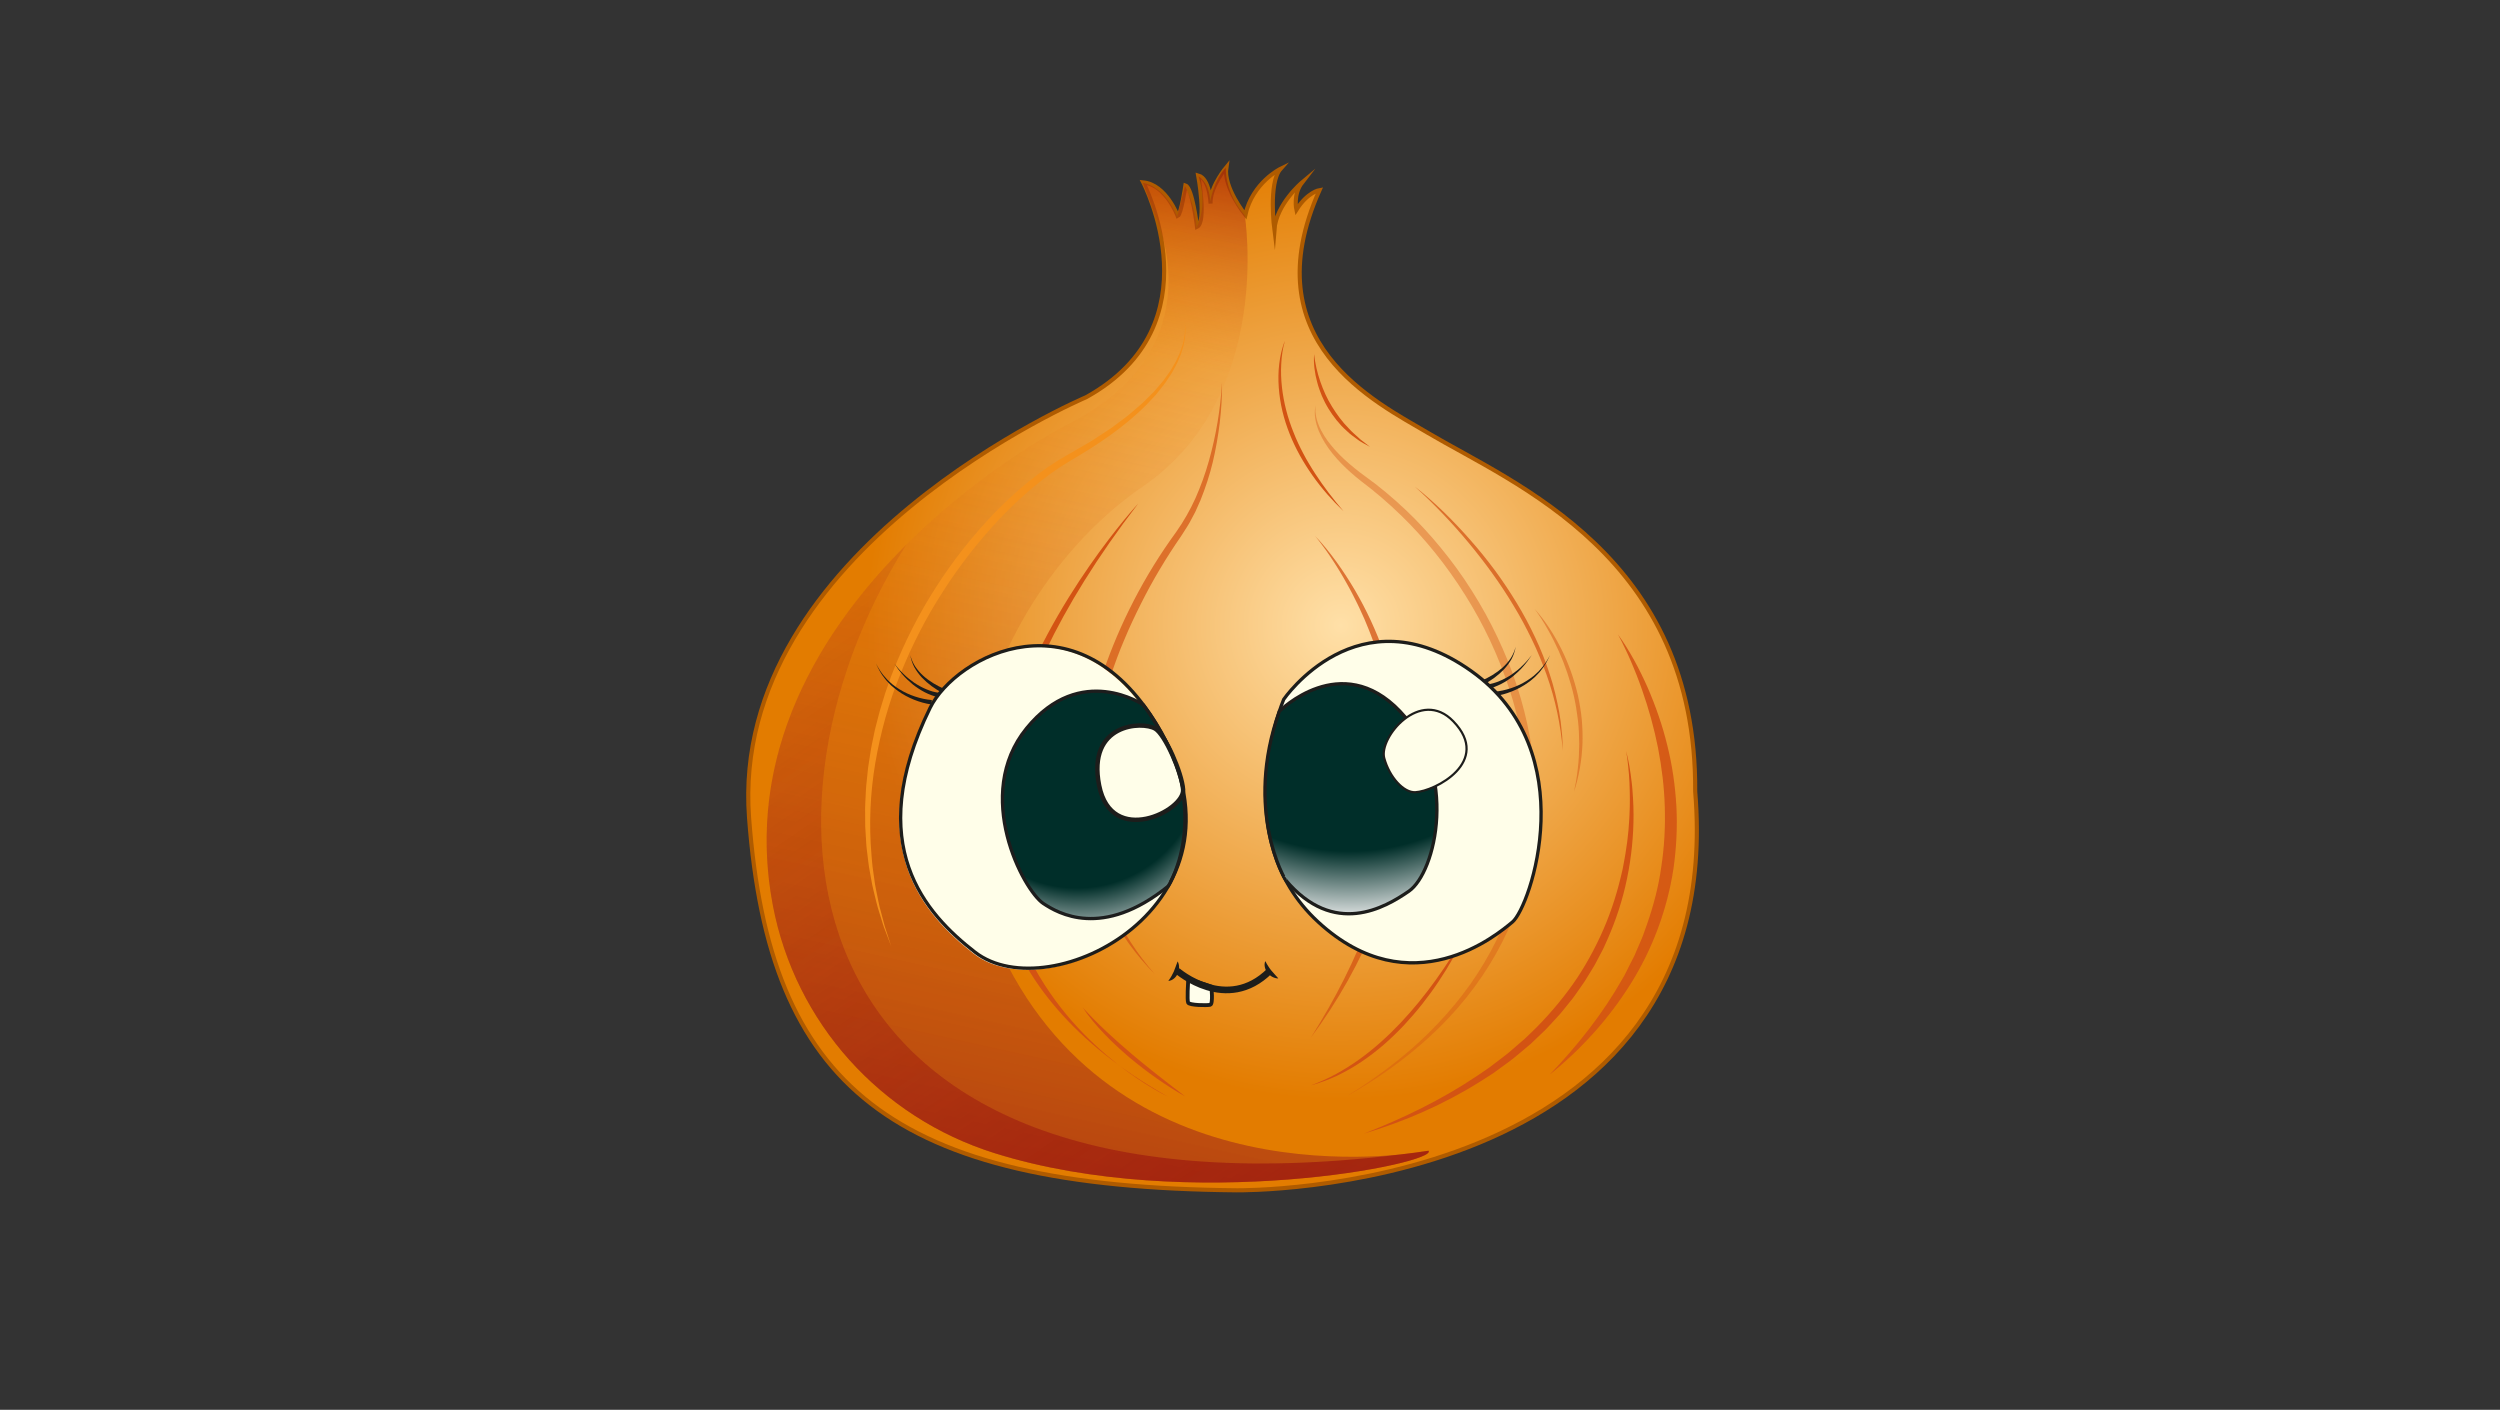 <?xml version="1.0" encoding="UTF-8"?>
<svg xmlns="http://www.w3.org/2000/svg" xmlns:xlink="http://www.w3.org/1999/xlink" width="266pt" height="150pt" viewBox="0 0 266 150" version="1.1">
<rect x="0" y="0" width="266" height="150" fill="#333333" stroke="none"/>
<defs>
<radialGradient id="radial0" gradientUnits="userSpaceOnUse" cx="731.621" cy="341.289" fx="731.621" fy="341.289" r="299.228" >
<stop offset="0" style="stop-color:rgb(100%,87.843%,65.882%);stop-opacity:1;"/>
<stop offset="0.865" style="stop-color:rgb(89.02%,48.627%,0%);stop-opacity:1;"/>
</radialGradient>
<filter id="alpha" filterUnits="objectBoundingBox" x="0%" y="0%" width="100%" height="100%">
  <feColorMatrix type="matrix" in="SourceGraphic" values="0 0 0 0 1 0 0 0 0 1 0 0 0 0 1 0 0 0 1 0"/>
</filter>
<mask id="mask0">
  <g filter="url(#alpha)">
<rect x="0" y="0" width="266" height="150" style="fill:rgb(0%,0%,0%);fill-opacity:0.561;stroke:none;"/>
  </g>
</mask>
<linearGradient id="linear0" gradientUnits="userSpaceOnUse" x1="704.025" y1="62.558" x2="577.906" y2="631.354" gradientTransform="matrix(0.195,0,0,0.195,0,0)">
<stop offset="0.059" style="stop-color:rgb(58.824%,5.882%,5.882%);stop-opacity:1;"/>
<stop offset="0.25" style="stop-color:rgb(94.51%,54.902%,10.98%);stop-opacity:0.133;"/>
<stop offset="0.538" style="stop-color:rgb(81.569%,38.824%,10.98%);stop-opacity:0.467;"/>
<stop offset="1" style="stop-color:rgb(58.824%,10.588%,10.588%);stop-opacity:1;"/>
</linearGradient>
<clipPath id="clip1">
  <rect x="0" y="0" width="266" height="150"/>
</clipPath>
<g id="surface5" clip-path="url(#clip1)">
<path style=" stroke:none;fill-rule:nonzero;fill:url(#linear0);" d="M 132.445 22.926 C 132.445 22.926 135.566 42.203 121.605 51.758 C 107.641 61.312 97.129 83.348 107.23 102.746 C 120.699 128.613 151.992 122.434 151.992 122.434 C 153.148 123.746 126.531 129.203 105.801 122.688 C 93.688 118.879 84.617 108.84 82.23 96.336 C 76.98 68.77 104.445 49.875 113.883 45 C 129.609 36.883 122.922 22.926 122.922 22.926 L 121.605 19.465 C 121.605 19.465 123.781 19.629 125.258 23.051 L 126.082 19.797 C 126.082 19.797 127.148 21.73 127.312 24.203 C 127.312 24.203 128.594 22.035 127.523 18.754 C 127.523 18.754 128.715 19.426 128.754 21.445 C 128.754 21.445 129.184 19.055 130.426 17.859 C 130.422 17.859 130.27 20.453 132.445 22.926 Z M 132.445 22.926 "/>
</g>
<mask id="mask1">
  <g filter="url(#alpha)">
<rect x="0" y="0" width="266" height="150" style="fill:rgb(0%,0%,0%);fill-opacity:0.82;stroke:none;"/>
  </g>
</mask>
<linearGradient id="linear1" gradientUnits="userSpaceOnUse" x1="328.337" y1="174.184" x2="759.798" y2="804.294" gradientTransform="matrix(0.195,0,0,0.195,0,0)">
<stop offset="0.145" style="stop-color:rgb(58.824%,5.882%,5.882%);stop-opacity:0;"/>
<stop offset="1" style="stop-color:rgb(58.824%,5.882%,5.882%);stop-opacity:1;"/>
</linearGradient>
<clipPath id="clip2">
  <rect x="0" y="0" width="266" height="150"/>
</clipPath>
<g id="surface8" clip-path="url(#clip2)">
<path style=" stroke:none;fill-rule:nonzero;fill:url(#linear1);" d="M 151.992 122.438 C 83.773 132.168 77.91 87.426 96.434 57.945 C 87.277 67.066 79.16 80.219 82.23 96.336 C 84.617 108.844 93.688 118.879 105.801 122.691 C 126.531 129.203 153.148 123.75 151.992 122.438 Z M 151.992 122.438 "/>
</g>
<mask id="mask2">
  <g filter="url(#alpha)">
<rect x="0" y="0" width="266" height="150" style="fill:rgb(0%,0%,0%);fill-opacity:0.71;stroke:none;"/>
  </g>
</mask>
<clipPath id="clip3">
  <rect x="0" y="0" width="266" height="150"/>
</clipPath>
<g id="surface11" clip-path="url(#clip3)">
<path style=" stroke:none;fill-rule:nonzero;fill:rgb(82.745%,32.549%,7.451%);fill-opacity:1;" d="M 130.023 40.719 C 130.047 43.551 129.691 46.383 129.043 49.156 C 128.711 50.539 128.262 51.898 127.73 53.227 L 127.293 54.207 L 127.184 54.453 L 127.059 54.691 L 126.805 55.168 C 126.488 55.812 126.074 56.402 125.691 57.012 C 124.094 59.324 122.645 61.734 121.391 64.25 C 121.07 64.871 120.777 65.508 120.473 66.141 C 120.188 66.781 119.887 67.414 119.625 68.066 C 119.07 69.355 118.594 70.676 118.145 72.004 C 117.266 74.664 116.574 77.391 116.219 80.168 L 116.082 81.211 L 115.992 82.254 L 115.949 82.777 C 115.938 82.953 115.934 83.129 115.926 83.301 L 115.887 84.348 C 115.887 85.746 115.918 87.145 116.098 88.531 C 116.684 94.105 119.156 99.41 122.879 103.656 C 120.883 101.656 119.199 99.324 117.926 96.777 C 117.27 95.508 116.777 94.164 116.328 92.809 C 115.941 91.434 115.598 90.039 115.418 88.621 L 115.344 88.09 L 115.309 87.824 L 115.285 87.555 L 115.191 86.484 C 115.152 86.129 115.156 85.77 115.145 85.414 C 115.137 85.055 115.117 84.695 115.121 84.34 L 115.145 83.27 C 115.152 83.086 115.152 82.91 115.16 82.73 L 115.199 82.195 L 115.273 81.125 L 115.398 80.062 L 115.457 79.527 C 115.48 79.352 115.516 79.172 115.543 79 L 115.715 77.938 C 115.781 77.586 115.855 77.242 115.926 76.891 C 116 76.539 116.062 76.188 116.152 75.844 L 116.406 74.801 C 116.492 74.453 116.598 74.113 116.691 73.77 C 116.871 73.082 117.098 72.402 117.312 71.723 C 119.141 66.32 121.785 61.211 125.137 56.613 C 125.938 55.484 126.625 54.27 127.203 52.996 C 127.766 51.719 128.246 50.398 128.625 49.047 C 129.387 46.344 129.855 43.543 130.023 40.719 Z M 130.023 40.719 "/>
</g>
<mask id="mask3">
  <g filter="url(#alpha)">
<rect x="0" y="0" width="266" height="150" style="fill:rgb(0%,0%,0%);fill-opacity:0.388;stroke:none;"/>
  </g>
</mask>
<clipPath id="clip4">
  <rect x="0" y="0" width="266" height="150"/>
</clipPath>
<g id="surface14" clip-path="url(#clip4)">
<path style=" stroke:none;fill-rule:nonzero;fill:rgb(82.745%,32.549%,7.451%);fill-opacity:1;" d="M 140 43.125 C 139.91 43.578 139.973 44.047 140.074 44.484 C 140.176 44.93 140.348 45.355 140.551 45.762 C 140.965 46.574 141.527 47.297 142.137 47.969 C 142.75 48.645 143.434 49.25 144.141 49.824 C 144.492 50.113 144.855 50.391 145.227 50.656 C 145.594 50.922 145.973 51.211 146.344 51.488 C 147.816 52.629 149.215 53.875 150.527 55.195 C 151.836 56.527 153.059 57.938 154.199 59.414 C 155.344 60.891 156.383 62.445 157.336 64.047 C 158.289 65.656 159.145 67.32 159.891 69.031 C 161.402 72.449 162.453 76.074 163.004 79.777 C 163.547 83.48 163.551 87.273 162.906 90.969 C 162.59 92.812 162.125 94.633 161.496 96.398 C 160.863 98.156 160.082 99.863 159.168 101.492 C 157.336 104.746 154.965 107.68 152.238 110.195 C 149.508 112.719 146.461 114.867 143.238 116.672 C 146.375 114.723 149.359 112.516 151.984 109.93 C 153.293 108.637 154.523 107.266 155.641 105.805 C 156.758 104.352 157.754 102.805 158.629 101.191 C 159.5 99.578 160.238 97.898 160.828 96.164 C 161.414 94.43 161.852 92.648 162.148 90.844 C 162.441 89.035 162.586 87.203 162.574 85.375 C 162.566 83.547 162.438 81.715 162.164 79.906 C 161.891 78.094 161.492 76.305 160.977 74.547 C 160.461 72.789 159.824 71.062 159.098 69.383 C 157.648 66.016 155.758 62.844 153.551 59.914 C 152.445 58.453 151.254 57.059 149.98 55.742 C 148.699 54.426 147.344 53.191 145.918 52.043 C 145.199 51.488 144.449 50.922 143.746 50.297 C 143.047 49.676 142.383 49.008 141.793 48.277 C 141.199 47.547 140.688 46.742 140.324 45.871 C 140.148 45.438 140.008 44.984 139.938 44.52 C 139.871 44.051 139.863 43.57 140 43.125 Z M 140 43.125 "/>
</g>
<mask id="mask4">
  <g filter="url(#alpha)">
<rect x="0" y="0" width="266" height="150" style="fill:rgb(0%,0%,0%);fill-opacity:0.878;stroke:none;"/>
  </g>
</mask>
<clipPath id="clip5">
  <rect x="0" y="0" width="266" height="150"/>
</clipPath>
<g id="surface17" clip-path="url(#clip5)">
<path style=" stroke:none;fill-rule:nonzero;fill:rgb(82.745%,32.549%,7.451%);fill-opacity:1;" d="M 172.141 67.492 C 172.781 68.363 173.344 69.289 173.871 70.238 C 174.398 71.188 174.871 72.164 175.312 73.156 C 176.176 75.152 176.895 77.219 177.41 79.344 C 177.941 81.465 178.246 83.645 178.371 85.836 C 178.484 88.031 178.367 90.234 178.059 92.414 C 177.402 96.766 175.824 100.969 173.508 104.676 C 171.188 108.387 168.23 111.645 164.871 114.352 C 167.859 111.238 170.531 107.855 172.625 104.152 C 172.906 103.703 173.121 103.215 173.363 102.742 L 173.723 102.031 L 173.906 101.68 C 173.961 101.562 174.012 101.438 174.062 101.312 L 174.691 99.852 C 174.801 99.613 174.879 99.359 174.969 99.109 L 175.234 98.363 C 175.93 96.367 176.48 94.312 176.762 92.219 C 177.082 90.129 177.199 88.008 177.133 85.895 C 177.082 83.773 176.812 81.66 176.414 79.57 C 175.996 77.48 175.43 75.418 174.715 73.398 C 174.547 72.891 174.348 72.395 174.16 71.891 C 173.961 71.391 173.762 70.895 173.547 70.402 C 173.441 70.156 173.336 69.91 173.223 69.668 C 173.109 69.422 172.996 69.18 172.879 68.938 C 172.648 68.441 172.406 67.961 172.141 67.492 Z M 172.141 67.492 "/>
</g>
<mask id="mask5">
  <g filter="url(#alpha)">
<rect x="0" y="0" width="266" height="150" style="fill:rgb(0%,0%,0%);fill-opacity:0.49;stroke:none;"/>
  </g>
</mask>
<clipPath id="clip6">
  <rect x="0" y="0" width="266" height="150"/>
</clipPath>
<g id="surface20" clip-path="url(#clip6)">
<path style=" stroke:none;fill-rule:nonzero;fill:rgb(82.745%,32.549%,7.451%);fill-opacity:1;" d="M 163.277 64.781 C 164.426 66.062 165.367 67.531 166.141 69.082 C 166.914 70.633 167.492 72.281 167.887 73.969 C 168.074 74.816 168.211 75.676 168.301 76.539 C 168.375 77.406 168.406 78.273 168.375 79.141 C 168.309 80.875 168 82.594 167.48 84.234 L 167.598 83.598 C 167.641 83.387 167.688 83.18 167.715 82.965 C 167.781 82.539 167.852 82.117 167.887 81.691 C 167.992 80.844 168.02 79.984 168.031 79.133 C 168.023 78.281 167.984 77.43 167.887 76.586 C 167.785 75.738 167.648 74.898 167.461 74.066 C 167.082 72.406 166.531 70.781 165.832 69.23 C 165.48 68.453 165.094 67.688 164.668 66.945 C 164.25 66.195 163.789 65.473 163.277 64.781 Z M 163.277 64.781 "/>
</g>
<mask id="mask6">
  <g filter="url(#alpha)">
<rect x="0" y="0" width="266" height="150" style="fill:rgb(0%,0%,0%);fill-opacity:0.741;stroke:none;"/>
  </g>
</mask>
<clipPath id="clip7">
  <rect x="0" y="0" width="266" height="150"/>
</clipPath>
<g id="surface23" clip-path="url(#clip7)">
<path style=" stroke:none;fill-rule:nonzero;fill:rgb(82.745%,32.549%,7.451%);fill-opacity:1;" d="M 150.516 51.758 C 151.062 52.176 151.59 52.625 152.105 53.082 C 152.621 53.539 153.129 54.008 153.629 54.488 C 154.617 55.453 155.566 56.457 156.48 57.5 C 157.398 58.535 158.262 59.617 159.09 60.73 C 159.91 61.844 160.676 63.004 161.398 64.188 C 162.117 65.375 162.77 66.602 163.359 67.859 C 163.949 69.113 164.461 70.406 164.887 71.727 C 165.328 73.047 165.645 74.398 165.898 75.762 L 166.059 76.789 C 166.105 77.133 166.133 77.477 166.168 77.82 C 166.258 78.508 166.25 79.203 166.285 79.891 C 166.062 77.137 165.492 74.426 164.57 71.836 C 164.105 70.547 163.594 69.266 162.988 68.035 C 162.391 66.801 161.746 65.586 161.027 64.414 C 159.617 62.055 157.988 59.832 156.23 57.715 C 155.352 56.656 154.434 55.633 153.48 54.637 C 152.531 53.641 151.543 52.676 150.516 51.758 Z M 150.516 51.758 "/>
</g>
<mask id="mask7">
  <g filter="url(#alpha)">
<rect x="0" y="0" width="266" height="150" style="fill:rgb(0%,0%,0%);fill-opacity:0.749;stroke:none;"/>
  </g>
</mask>
<clipPath id="clip8">
  <rect x="0" y="0" width="266" height="150"/>
</clipPath>
<g id="surface26" clip-path="url(#clip8)">
<path style=" stroke:none;fill-rule:nonzero;fill:rgb(82.745%,32.549%,7.451%);fill-opacity:1;" d="M 139.926 57.027 C 140.762 57.891 141.512 58.832 142.219 59.809 C 142.922 60.785 143.578 61.797 144.188 62.836 C 145.402 64.922 146.422 67.121 147.234 69.398 C 148.855 73.957 149.637 78.836 149.473 83.684 C 149.477 84.289 149.406 84.895 149.363 85.5 L 149.297 86.406 C 149.277 86.711 149.219 87.008 149.184 87.309 C 149.102 87.906 149.027 88.512 148.934 89.109 L 148.586 90.891 C 148.484 91.492 148.309 92.07 148.16 92.656 L 147.934 93.539 L 147.816 93.977 C 147.777 94.125 147.727 94.266 147.68 94.406 L 147.121 96.133 L 146.98 96.562 C 146.934 96.707 146.871 96.844 146.816 96.988 L 146.488 97.832 C 144.73 102.332 142.332 106.555 139.473 110.41 C 142.031 106.352 144.234 102.078 145.848 97.59 C 146.277 96.48 146.594 95.328 146.945 94.195 C 146.988 94.051 147.035 93.91 147.07 93.766 L 147.387 92.465 C 147.523 91.887 147.684 91.312 147.773 90.723 L 148.102 88.973 C 148.188 88.383 148.258 87.793 148.336 87.207 C 148.367 86.91 148.422 86.617 148.438 86.32 L 148.504 85.434 C 148.539 84.84 148.605 84.25 148.598 83.656 C 148.703 81.281 148.543 78.902 148.207 76.555 C 147.879 74.203 147.32 71.883 146.59 69.621 L 146.312 68.773 L 146 67.938 C 145.895 67.66 145.797 67.375 145.684 67.102 L 145.344 66.277 L 145.172 65.863 L 144.988 65.457 L 144.617 64.645 C 144.496 64.371 144.355 64.109 144.223 63.84 C 144.086 63.574 143.965 63.305 143.82 63.043 C 142.703 60.934 141.441 58.891 139.926 57.027 Z M 139.926 57.027 "/>
</g>
<radialGradient id="radial1" gradientUnits="userSpaceOnUse" cx="593.724" cy="411.54" fx="579.378" fy="422.409" r="118.447" >
<stop offset="0.577" style="stop-color:rgb(0%,18.039%,16.078%);stop-opacity:1;"/>
<stop offset="0.89" style="stop-color:rgb(95.686%,95.686%,95.686%);stop-opacity:1;"/>
</radialGradient>
<radialGradient id="radial2" gradientUnits="userSpaceOnUse" cx="736.49" cy="341.669" fx="736.49" fy="341.669" r="196.04" gradientTransform="matrix(0.149,-0.989,0.981,0.148,291.397,1019.348)">
<stop offset="0.627" style="stop-color:rgb(0%,18.039%,16.078%);stop-opacity:1;"/>
<stop offset="0.827" style="stop-color:rgb(95.686%,95.686%,95.686%);stop-opacity:1;"/>
</radialGradient>
</defs>
<g id="surface1">
<path style="fill-rule:nonzero;fill:url(#radial0);stroke-width:2.249;stroke-linecap:butt;stroke-linejoin:miter;stroke:rgb(68.627%,35.686%,0%);stroke-opacity:1;stroke-miterlimit:10;" d="M 779.047 236.16 C 750.682 219.36 682.9 186.6 719.99 103.72 C 719.99 103.72 713.451 104.78 707.353 114.48 C 707.353 114.48 705.447 106.04 710.502 99.52 C 710.502 99.52 696.38 111.32 695.337 125.44 C 695.337 125.44 691.967 99.72 698.707 92.12 C 698.707 92.12 683.522 99.52 679.51 117.22 C 679.51 117.22 667.393 102.24 669.139 91.28 C 669.139 91.28 661.054 100.92 660.533 109.64 C 660.513 110.12 660.513 110.6 660.533 111.1 C 660.533 111.1 660.112 97.4 653.773 95.72 C 653.773 95.72 658.427 121.22 653.151 123.76 C 653.151 123.76 650.623 102.46 646.812 101.2 C 646.812 101.2 644.505 117.02 642.599 117.86 C 642.599 117.86 636.26 100.78 623.823 99.52 C 623.823 99.52 664.324 177.12 592.61 216.76 C 592.61 216.76 397.768 299.42 408.721 446.2 C 419.694 592.96 486.373 647.8 674.876 649.48 C 674.876 649.48 943.358 653.14 924.963 431.86 C 925.885 303.64 826.388 264.2 779.047 236.16 Z M 779.047 236.16 " transform="matrix(0.195,0,0,0.195,0,0)"/>
<use xlink:href="#surface5" mask="url(#mask0)"/>
<use xlink:href="#surface8" mask="url(#mask1)"/>
<path style=" stroke:none;fill-rule:nonzero;fill:rgb(95.686%,56.863%,10.98%);fill-opacity:1;" d="M 126.039 34.297 C 126.141 34.699 126.137 35.121 126.117 35.535 C 126.094 35.742 126.09 35.953 126.051 36.156 L 125.93 36.773 C 125.875 36.973 125.812 37.172 125.75 37.371 C 125.719 37.469 125.691 37.57 125.656 37.672 L 125.293 38.539 C 125.203 38.727 125.098 38.906 125.004 39.094 L 124.703 39.648 L 124.359 40.172 L 124.012 40.695 C 123.895 40.867 123.758 41.023 123.629 41.188 L 123.238 41.684 C 123.113 41.848 122.984 42.012 122.836 42.16 L 121.977 43.078 C 119.613 45.445 116.809 47.312 113.945 48.984 C 112.535 49.805 111.211 50.777 109.953 51.824 C 108.699 52.875 107.504 54.004 106.371 55.191 C 105.254 56.395 104.168 57.629 103.164 58.926 C 102.164 60.23 101.195 61.562 100.324 62.953 C 98.535 65.711 97.031 68.652 95.809 71.703 C 94.559 74.746 93.691 77.938 93.133 81.176 C 92.582 84.418 92.445 87.734 92.73 91.016 C 92.77 91.43 92.793 91.84 92.844 92.25 L 93.016 93.477 C 93.109 94.297 93.309 95.102 93.465 95.914 C 93.535 96.32 93.648 96.719 93.758 97.117 L 94.074 98.316 C 94.121 98.52 94.191 98.711 94.254 98.91 L 94.445 99.5 L 94.828 100.688 L 94.16 98.941 C 94.086 98.75 94.004 98.555 93.949 98.355 L 93.582 97.164 C 93.457 96.766 93.328 96.371 93.238 95.965 C 93.051 95.156 92.82 94.352 92.691 93.527 L 92.469 92.297 C 92.402 91.887 92.363 91.473 92.309 91.059 L 92.234 90.438 C 92.211 90.23 92.18 90.023 92.172 89.812 L 92.098 88.562 L 92.059 87.938 L 92.055 87.312 L 92.047 86.059 C 92.043 85.848 92.055 85.641 92.066 85.43 L 92.098 84.805 C 92.121 84.391 92.129 83.969 92.172 83.555 L 92.301 82.305 L 92.367 81.684 L 92.461 81.062 L 92.652 79.824 C 92.719 79.41 92.812 79.004 92.895 78.594 L 93.023 77.977 L 93.086 77.672 L 93.164 77.367 L 93.477 76.152 C 93.57 75.742 93.699 75.348 93.82 74.945 L 94.188 73.746 L 94.602 72.562 L 94.809 71.973 C 94.883 71.773 94.965 71.582 95.039 71.387 C 96.262 68.277 97.785 65.281 99.594 62.473 C 101.395 59.656 103.469 57.02 105.781 54.609 C 106.945 53.41 108.18 52.277 109.473 51.219 C 109.801 50.961 110.125 50.695 110.461 50.445 L 111.477 49.707 L 112.531 49.02 C 112.887 48.801 113.254 48.594 113.613 48.383 L 115.75 47.145 C 116.113 46.945 116.453 46.715 116.793 46.488 L 117.828 45.812 C 117.996 45.695 118.176 45.594 118.34 45.469 L 118.832 45.098 L 119.82 44.363 C 119.984 44.242 120.141 44.109 120.297 43.973 L 120.762 43.574 L 121.23 43.172 C 121.387 43.039 121.543 42.906 121.688 42.758 L 122.562 41.895 C 122.715 41.754 122.844 41.598 122.98 41.441 L 123.379 40.973 C 123.512 40.816 123.652 40.668 123.777 40.504 L 124.133 40.004 L 124.496 39.504 L 124.809 38.973 C 124.91 38.797 125.02 38.621 125.117 38.441 L 125.375 37.883 L 125.504 37.602 C 125.547 37.508 125.574 37.41 125.609 37.312 L 125.812 36.73 L 125.961 36.133 C 126.008 35.93 126.027 35.727 126.059 35.523 C 126.094 35.121 126.117 34.703 126.039 34.297 Z M 126.039 34.297 "/>
<path style=" stroke:none;fill-rule:nonzero;fill:rgb(82.745%,32.549%,7.451%);fill-opacity:1;" d="M 121.113 53.57 C 121.113 53.57 83.824 93.77 124.234 116.668 C 124.23 116.668 86.289 98.875 121.113 53.57 Z M 121.113 53.57 "/>
<path style=" stroke:none;fill-rule:nonzero;fill:rgb(82.745%,32.549%,7.451%);fill-opacity:1;" d="M 115.199 107.195 C 116.012 108.098 116.867 108.945 117.742 109.77 C 118.625 110.594 119.523 111.391 120.445 112.168 C 120.906 112.555 121.363 112.941 121.836 113.316 C 122.297 113.703 122.777 114.066 123.246 114.445 C 123.48 114.637 123.723 114.816 123.961 115.004 L 124.676 115.559 C 125.156 115.93 125.641 116.289 126.113 116.672 C 125.586 116.371 125.07 116.059 124.555 115.734 C 124.051 115.402 123.535 115.078 123.047 114.723 C 122.051 114.027 121.094 113.281 120.16 112.504 C 119.242 111.715 118.344 110.895 117.504 110.012 C 116.664 109.137 115.867 108.211 115.199 107.195 Z M 115.199 107.195 "/>
<use xlink:href="#surface11" mask="url(#mask2)"/>
<use xlink:href="#surface14" mask="url(#mask3)"/>
<use xlink:href="#surface17" mask="url(#mask4)"/>
<path style=" stroke:none;fill-rule:nonzero;fill:rgb(82.745%,32.549%,7.451%);fill-opacity:1;" d="M 155.969 99.23 C 155.168 101.043 154.176 102.773 153.074 104.422 C 152.523 105.25 151.934 106.055 151.32 106.836 C 150.703 107.617 150.051 108.367 149.371 109.098 C 148.688 109.82 147.969 110.512 147.219 111.168 C 146.465 111.816 145.672 112.426 144.848 112.98 C 144.023 113.539 143.152 114.027 142.262 114.461 C 141.359 114.875 140.43 115.227 139.477 115.492 C 140.398 115.133 141.305 114.742 142.164 114.27 C 143.023 113.793 143.859 113.273 144.656 112.699 C 146.246 111.551 147.707 110.227 149.055 108.797 C 150.402 107.367 151.645 105.832 152.793 104.23 C 153.363 103.43 153.918 102.613 154.453 101.781 C 154.988 100.949 155.488 100.098 155.969 99.23 Z M 155.969 99.23 "/>
<use xlink:href="#surface20" mask="url(#mask5)"/>
<path style=" stroke:none;fill-rule:nonzero;fill:rgb(82.745%,32.549%,7.451%);fill-opacity:1;" d="M 136.715 36.27 C 136.48 37.074 136.363 37.906 136.324 38.734 C 136.273 39.562 136.312 40.395 136.402 41.219 C 136.496 42.039 136.645 42.852 136.855 43.656 C 137.059 44.453 137.324 45.242 137.633 46.008 C 137.777 46.398 137.953 46.773 138.121 47.152 C 138.207 47.344 138.301 47.523 138.391 47.711 C 138.484 47.898 138.574 48.082 138.676 48.266 L 138.969 48.812 C 139.07 48.992 139.18 49.168 139.285 49.348 C 139.492 49.707 139.719 50.055 139.941 50.406 C 140.848 51.801 141.867 53.125 142.953 54.395 C 141.742 53.242 140.625 51.977 139.656 50.602 C 138.688 49.227 137.848 47.75 137.223 46.176 C 136.594 44.605 136.184 42.941 136.062 41.25 C 136 40.406 136.008 39.559 136.109 38.719 C 136.16 38.297 136.234 37.883 136.328 37.473 C 136.43 37.062 136.547 36.656 136.715 36.27 Z M 136.715 36.27 "/>
<path style=" stroke:none;fill-rule:nonzero;fill:rgb(82.745%,32.549%,7.451%);fill-opacity:1;" d="M 139.82 37.676 C 139.926 38.676 140.156 39.648 140.477 40.586 C 140.797 41.52 141.199 42.422 141.723 43.258 C 142.234 44.094 142.824 44.895 143.52 45.594 C 143.848 45.965 144.23 46.277 144.598 46.617 C 144.773 46.797 144.984 46.926 145.18 47.086 C 145.375 47.238 145.57 47.395 145.77 47.551 C 145.547 47.43 145.328 47.309 145.109 47.184 L 144.781 46.992 C 144.672 46.934 144.57 46.859 144.469 46.785 C 144.066 46.484 143.641 46.199 143.281 45.836 C 142.516 45.164 141.887 44.348 141.348 43.484 C 141.223 43.262 141.086 43.047 140.973 42.816 L 140.648 42.125 C 140.551 41.891 140.465 41.648 140.375 41.41 C 140.285 41.172 140.223 40.926 140.152 40.68 C 139.883 39.703 139.746 38.684 139.82 37.676 Z M 139.82 37.676 "/>
<use xlink:href="#surface23" mask="url(#mask6)"/>
<path style=" stroke:none;fill-rule:nonzero;fill:rgb(82.745%,32.549%,7.451%);fill-opacity:1;" d="M 173.016 79.898 C 173.309 80.992 173.484 82.117 173.613 83.246 C 173.652 83.527 173.672 83.812 173.695 84.094 C 173.723 84.379 173.742 84.664 173.754 84.945 C 173.77 85.23 173.785 85.516 173.793 85.801 L 173.809 86.656 C 173.816 88.934 173.582 91.219 173.121 93.457 C 172.664 95.699 171.949 97.891 171.02 99.984 L 170.668 100.77 C 170.555 101.035 170.406 101.281 170.277 101.535 L 169.875 102.297 L 169.676 102.676 L 169.453 103.043 C 169.152 103.531 168.863 104.027 168.551 104.508 L 167.566 105.918 C 167.41 106.16 167.215 106.371 167.039 106.598 L 166.5 107.266 C 166.316 107.488 166.148 107.719 165.953 107.93 L 165.375 108.562 L 164.793 109.195 C 164.695 109.297 164.602 109.406 164.5 109.508 L 164.191 109.805 L 162.953 110.992 C 162.852 111.094 162.742 111.184 162.629 111.273 L 162.301 111.547 L 161.645 112.098 L 160.984 112.645 C 160.762 112.82 160.527 112.984 160.301 113.156 L 158.918 114.164 C 158.445 114.484 157.957 114.777 157.48 115.086 C 153.625 117.512 149.426 119.336 145.094 120.625 C 149.305 118.988 153.379 117.008 157.109 114.508 C 157.57 114.191 158.039 113.887 158.496 113.559 L 159.832 112.543 C 160.055 112.371 160.281 112.207 160.496 112.027 L 161.129 111.48 L 161.766 110.93 L 162.082 110.66 C 162.191 110.57 162.297 110.477 162.391 110.375 C 164.027 108.852 165.527 107.184 166.863 105.395 C 168.203 103.609 169.324 101.664 170.266 99.641 C 171.211 97.617 171.93 95.488 172.453 93.309 L 172.645 92.492 L 172.801 91.664 C 172.914 91.117 172.988 90.559 173.07 90 L 173.133 89.586 L 173.18 89.168 L 173.27 88.328 C 173.297 88.051 173.309 87.77 173.332 87.488 C 173.348 87.207 173.375 86.93 173.379 86.648 C 173.438 85.523 173.422 84.395 173.375 83.266 C 173.348 82.703 173.305 82.141 173.246 81.578 C 173.195 81.016 173.117 80.453 173.016 79.898 Z M 173.016 79.898 "/>
<use xlink:href="#surface26" mask="url(#mask7)"/>
<path style=" stroke:none;fill-rule:nonzero;fill:rgb(11.373%,11.373%,10.588%);fill-opacity:1;" d="M 100.301 73.727 C 99.871 73.516 99.492 73.273 99.117 73 C 98.75 72.727 98.402 72.422 98.086 72.09 C 97.777 71.754 97.504 71.383 97.281 70.984 C 97.066 70.582 96.93 70.145 96.852 69.699 C 96.969 70.137 97.141 70.551 97.383 70.922 C 97.633 71.293 97.926 71.625 98.254 71.922 C 98.582 72.215 98.941 72.473 99.316 72.703 C 99.691 72.93 100.09 73.141 100.48 73.293 Z M 100.301 73.727 "/>
<path style=" stroke:none;fill-rule:nonzero;fill:rgb(11.373%,11.373%,10.588%);fill-opacity:1;" d="M 99.879 74.188 C 99.336 74.086 98.871 73.895 98.41 73.664 C 97.953 73.43 97.531 73.148 97.133 72.836 C 96.742 72.508 96.371 72.168 96.043 71.785 C 95.871 71.602 95.73 71.395 95.57 71.203 C 95.422 71 95.285 70.789 95.141 70.586 C 95.297 70.781 95.449 70.977 95.613 71.164 C 95.789 71.344 95.941 71.539 96.129 71.703 C 96.48 72.055 96.871 72.359 97.27 72.641 C 97.68 72.914 98.109 73.152 98.555 73.336 C 98.777 73.434 99.012 73.512 99.238 73.578 C 99.469 73.641 99.715 73.695 99.926 73.715 Z M 99.879 74.188 "/>
<path style=" stroke:none;fill-rule:nonzero;fill:rgb(11.373%,11.373%,10.588%);fill-opacity:1;" d="M 99.113 74.957 C 98.449 74.863 97.84 74.684 97.238 74.445 C 96.641 74.203 96.074 73.898 95.551 73.523 C 95.285 73.344 95.051 73.125 94.805 72.922 C 94.691 72.809 94.582 72.688 94.473 72.578 C 94.418 72.516 94.359 72.461 94.309 72.402 L 94.16 72.215 C 93.746 71.727 93.457 71.156 93.191 70.586 C 93.492 71.141 93.816 71.688 94.25 72.137 L 94.406 72.312 C 94.461 72.367 94.52 72.422 94.574 72.473 C 94.691 72.578 94.805 72.688 94.922 72.789 C 95.172 72.977 95.41 73.172 95.68 73.328 C 96.207 73.656 96.77 73.918 97.355 74.109 C 97.938 74.305 98.559 74.438 99.145 74.484 Z M 99.113 74.957 "/>
<path style=" stroke:none;fill-rule:nonzero;fill:rgb(11.373%,11.373%,10.588%);fill-opacity:1;" d="M 157.641 72.406 C 158.031 72.258 158.43 72.047 158.805 71.82 C 159.18 71.59 159.539 71.328 159.867 71.039 C 160.195 70.742 160.488 70.406 160.738 70.039 C 160.98 69.664 161.152 69.25 161.27 68.816 C 161.191 69.258 161.055 69.695 160.84 70.102 C 160.617 70.5 160.348 70.867 160.035 71.207 C 159.719 71.539 159.371 71.844 159.004 72.113 C 158.629 72.387 158.25 72.633 157.82 72.844 Z M 157.641 72.406 "/>
<path style=" stroke:none;fill-rule:nonzero;fill:rgb(11.373%,11.373%,10.588%);fill-opacity:1;" d="M 158.195 72.832 C 158.41 72.812 158.652 72.758 158.883 72.695 C 159.109 72.629 159.344 72.555 159.566 72.453 C 160.012 72.27 160.441 72.031 160.852 71.758 C 161.254 71.477 161.645 71.172 161.992 70.82 C 162.18 70.652 162.336 70.461 162.508 70.281 C 162.672 70.094 162.824 69.895 162.98 69.703 C 162.84 69.906 162.703 70.117 162.551 70.32 C 162.395 70.512 162.25 70.719 162.078 70.902 C 161.75 71.285 161.379 71.625 160.992 71.953 C 160.594 72.266 160.168 72.547 159.711 72.781 C 159.25 73.008 158.785 73.203 158.242 73.305 Z M 158.195 72.832 "/>
<path style=" stroke:none;fill-rule:nonzero;fill:rgb(11.373%,11.373%,10.588%);fill-opacity:1;" d="M 158.973 73.602 C 159.562 73.555 160.18 73.418 160.762 73.227 C 161.348 73.031 161.914 72.77 162.438 72.441 C 162.707 72.285 162.949 72.09 163.199 71.902 C 163.316 71.801 163.43 71.695 163.543 71.586 C 163.602 71.531 163.66 71.484 163.711 71.43 L 163.867 71.25 C 164.305 70.801 164.629 70.254 164.93 69.703 C 164.664 70.273 164.371 70.844 163.957 71.328 L 163.809 71.516 C 163.758 71.578 163.699 71.633 163.645 71.691 C 163.535 71.805 163.426 71.922 163.312 72.035 C 163.07 72.242 162.836 72.461 162.566 72.637 C 162.047 73.012 161.48 73.32 160.883 73.559 C 160.281 73.797 159.672 73.977 159.008 74.07 Z M 158.973 73.602 "/>
<path style=" stroke:none;fill-rule:nonzero;fill:rgb(100%,99.608%,91.373%);fill-opacity:1;" d="M 98.82 75.449 C 101.543 69.891 114.809 62.688 123.387 78.07 C 133.578 96.355 111.559 107.691 103.59 101.465 C 98.387 97.402 91.633 90.125 98.82 75.449 Z M 98.82 75.449 "/>
<path style="fill-rule:nonzero;fill:rgb(100%,99.608%,91.373%);fill-opacity:1;stroke-width:1.815;stroke-linecap:butt;stroke-linejoin:miter;stroke:rgb(11.373%,11.373%,10.588%);stroke-opacity:1;stroke-miterlimit:10;" d="M 700.452 381.6 C 700.452 381.6 741.053 322.22 802.798 366.16 C 864.522 410.12 834.974 494.98 825.265 503.06 C 817.221 509.78 769.92 549.7 719.248 503.06 C 668.577 456.42 700.452 381.6 700.452 381.6 Z M 700.452 381.6 " transform="matrix(0.195,0,0,0.195,0,0)"/>
<path style="fill-rule:nonzero;fill:url(#radial1);stroke-width:1.815;stroke-linecap:butt;stroke-linejoin:miter;stroke:rgb(11.373%,11.373%,11.373%);stroke-opacity:1;stroke-miterlimit:10;" d="M 623.883 384.64 C 623.883 384.64 589.681 361.12 560.153 397.36 C 530.625 433.6 558.368 485.74 569.3 493 C 577.264 498.26 601.356 512.64 637.444 483.52 C 637.464 483.52 665.147 439.68 623.883 384.64 Z M 623.883 384.64 " transform="matrix(0.195,0,0,0.195,0,0)"/>
<path style="fill-rule:nonzero;fill:url(#radial2);stroke-width:1.815;stroke-linecap:butt;stroke-linejoin:miter;stroke:rgb(11.373%,11.373%,10.588%);stroke-opacity:1;stroke-miterlimit:10;" d="M 698.085 388.08 C 698.085 388.08 731.645 354.3 763.862 388.08 C 796.078 421.86 783.52 476.04 768.736 486.28 C 755.637 495.34 727.874 511.52 701.415 480.1 C 701.415 480.12 678.607 442.56 698.085 388.08 Z M 698.085 388.08 " transform="matrix(0.195,0,0,0.195,0,0)"/>
<path style="fill-rule:nonzero;fill:rgb(100%,99.608%,91.373%);fill-opacity:1;stroke-width:2.42;stroke-linecap:butt;stroke-linejoin:miter;stroke:rgb(11.373%,11.373%,10.588%);stroke-opacity:1;stroke-miterlimit:10;" d="M 630.363 397.6 C 623.262 393.36 593.031 394.68 599.731 428.56 C 606.451 462.46 646.371 442.32 645.548 430.88 C 644.886 421.6 635.699 400.76 630.363 397.6 Z M 630.363 397.6 " transform="matrix(0.195,0,0,0.195,0,0)"/>
<path style="fill-rule:nonzero;fill:rgb(100%,99.608%,91.373%);fill-opacity:1;stroke-width:1.21;stroke-linecap:butt;stroke-linejoin:miter;stroke:rgb(11.373%,11.373%,10.588%);stroke-opacity:1;stroke-miterlimit:10;" d="M 755.296 413.68 C 752.227 402.4 775.015 374.98 792.968 393.56 C 814.272 415.6 782.979 431.74 772.206 432.28 C 765.928 432.56 758.165 424.2 755.296 413.68 Z M 755.296 413.68 " transform="matrix(0.195,0,0,0.195,0,0)"/>
<path style="fill:none;stroke-width:1.815;stroke-linecap:butt;stroke-linejoin:miter;stroke:rgb(11.373%,11.373%,10.588%);stroke-opacity:1;stroke-miterlimit:10;" d="M 507.476 386.3 C 521.458 357.84 589.581 320.96 633.633 399.72 C 685.969 493.34 572.891 551.38 531.969 519.5 C 505.249 498.7 470.565 461.44 507.476 386.3 Z M 507.476 386.3 " transform="matrix(0.195,0,0,0.195,0,0)"/>
<path style="fill-rule:nonzero;fill:rgb(100%,99.608%,92.157%);fill-opacity:1;stroke-width:2.099;stroke-linecap:butt;stroke-linejoin:miter;stroke:rgb(11.373%,11.373%,10.588%);stroke-opacity:1;stroke-miterlimit:10;" d="M 648.296 535.48 C 648.296 535.48 647.654 545.58 648.296 547.08 C 648.958 548.56 658.647 548.66 660.332 548.26 C 662.037 547.88 660.974 538.34 660.974 538.34 L 648.016 534 Z M 648.296 535.48 " transform="matrix(0.195,0,0,0.195,0,0)"/>
<path style=" stroke:none;fill-rule:nonzero;fill:rgb(11.373%,11.373%,10.588%);fill-opacity:1;" d="M 124.309 104.367 C 124.445 104.191 124.543 104.031 124.637 103.871 C 124.73 103.711 124.809 103.551 124.887 103.387 C 124.953 103.219 125.023 103.047 125.086 102.867 C 125.125 102.777 125.148 102.684 125.188 102.59 C 125.223 102.496 125.254 102.398 125.309 102.293 C 125.359 102.395 125.391 102.496 125.418 102.605 C 125.438 102.711 125.457 102.82 125.453 102.93 C 125.453 103.148 125.402 103.371 125.316 103.574 C 125.223 103.781 125.09 103.969 124.918 104.113 C 124.746 104.254 124.535 104.363 124.309 104.367 Z M 124.309 104.367 "/>
<path style=" stroke:none;fill-rule:nonzero;fill:rgb(11.373%,11.373%,10.588%);fill-opacity:1;" d="M 134.633 102.262 C 134.73 102.461 134.824 102.625 134.926 102.781 C 135.023 102.941 135.129 103.086 135.238 103.227 C 135.355 103.367 135.473 103.504 135.605 103.645 C 135.664 103.719 135.738 103.781 135.801 103.863 C 135.871 103.938 135.945 104.012 136.008 104.109 C 135.898 104.109 135.789 104.086 135.684 104.062 C 135.582 104.031 135.477 103.992 135.383 103.941 C 135.188 103.84 135.016 103.695 134.871 103.523 C 134.734 103.344 134.629 103.137 134.582 102.918 C 134.535 102.699 134.531 102.465 134.633 102.262 Z M 134.633 102.262 "/>
<path style="fill:none;stroke-width:3.63;stroke-linecap:butt;stroke-linejoin:miter;stroke:rgb(11.373%,11.373%,10.588%);stroke-opacity:1;stroke-miterlimit:10;" d="M 642.359 529.7 C 642.359 529.7 669.299 553.22 692.89 529.7 " transform="matrix(0.195,0,0,0.195,0,0)"/>
</g>
</svg>
